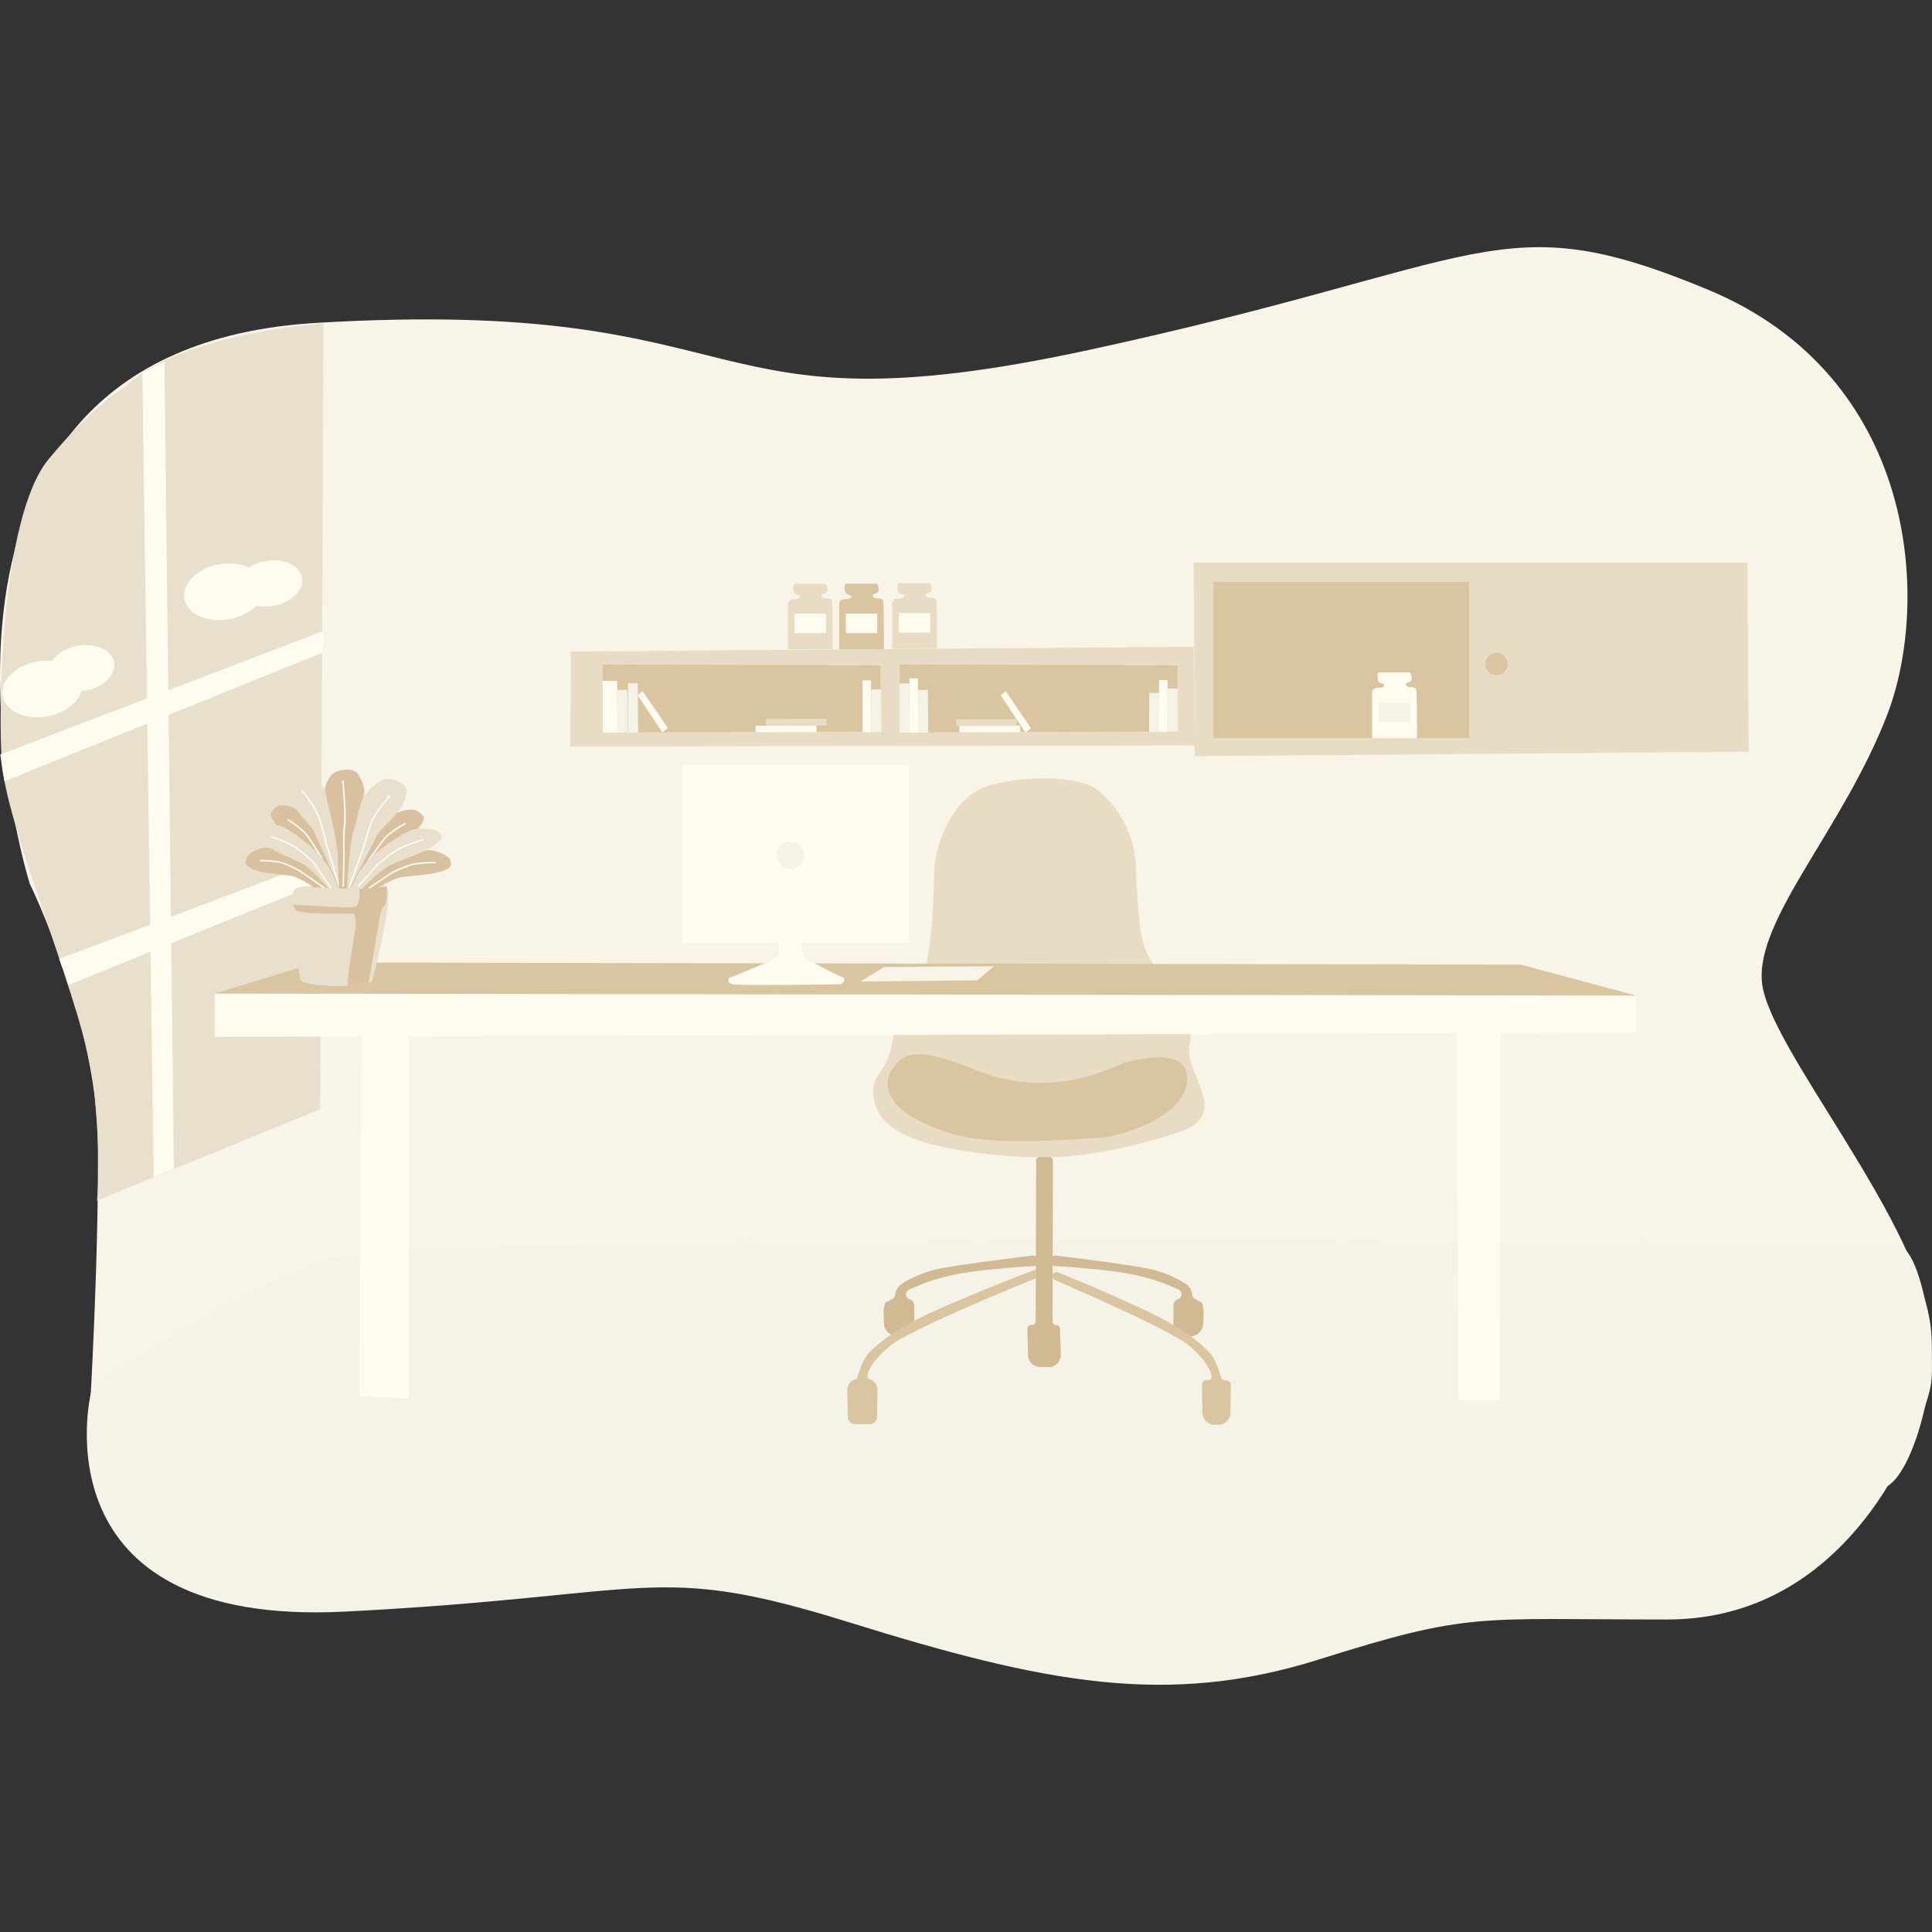 <svg xmlns="http://www.w3.org/2000/svg" xmlns:xlink="http://www.w3.org/1999/xlink" xmlns:svgjs="http://svgjs.com/svgjs" id="SvgjsSvg1001" width="360" height="360" version="1.1">
  <rect width="100%" height="100%" fill="#333333" stroke="none"/>
  <defs id="SvgjsDefs1002"/>
  <g id="SvgjsG1008">
    <svg xmlns="http://www.w3.org/2000/svg" viewBox="0 0 935.15 695.84" width="360" height="360">
      <path fill="#f8f4e8" d="M671.37 479.69s-80.28-258.35 139.06-271.32 178.94 55.26 373.73 13.11 198.07-71.32 299.55-29.18 108 150.74 86.76 205.85-63.84 98.87-60.57 129.67 72.1 110 81.2 163.48c5 29.2-9.53 79-23.11 81.12-100.93 16.12-506.25-10.4-506.25-10.4l-235.27-10.4-125.93-17.15s4.31-72.23 3.89-129.34c-.43-58.52-33.06-125.44-33.06-125.44Z" transform="translate(-657.03 -171.76)" class="svgShape colorf8f8ff-0 selectable"/>
      <path fill="#f5f2e8" d="M701 726.51s-27.44 113.37 123.12 105.66 148.77-24.43 243.77 5.14 154.15 41.15 227.64 18S1370.81 836 1464 836s125.1-99.43 127.53-113c2.87-16-3.84-68.48-17.16-68.64-98.5-1.2-708.61-6.31-756.71 7-41.33 11.42-91 49.36-114.89 59.47" transform="translate(-657.03 -171.76)" class="svgShape colorf5f5fc-1 selectable"/>
      <path fill="#e8e0cd" d="m719 627 93-38 1.6-380.36S745 213 718 239Z" transform="translate(-657.03 -171.76)" class="svgShape colore9edfb-2 selectable"/>
      <path fill="#e8e0cd" d="m718 239 2.27 387.5-16.27 6.75s2.32-17.63-1.68-55.91C698.64 541.66 660.84 455.08 658 422c-2-23.45-.89-119.16 22.5-147.57C702.09 248.21 718 239 718 239Z" transform="translate(-657.03 -171.76)" class="svgShape colore9edfb-3 selectable"/>
      <ellipse cx="765.5" cy="338.5" fill="#fffbeeff" rx="19.5" ry="13.5" transform="rotate(-9.88 -556.204 4053.502)" class="svgShape colorffffff-4 selectable"/>
      <ellipse cx="787.61" cy="334.43" fill="#fffbeeff" rx="15.91" ry="11.01" transform="rotate(-9.88 -534.117 4049.467)" class="svgShape colorffffff-5 selectable"/>
      <ellipse cx="677.5" cy="385.5" fill="#fffbeeff" rx="19.5" ry="13.5" transform="rotate(-9.88 -644.253 4100.559)" class="svgShape colorffffff-6 selectable"/>
      <ellipse cx="696.61" cy="375.43" fill="#fffbeeff" rx="15.91" ry="11.01" transform="rotate(-9.88 -625.141 4090.496)" class="svgShape colorffffff-7 selectable"/>
      <path fill="#fffbeeff" d="m725.94 232.73 4.72-2.63.22-.11 2.94-1.47 2.81-1.27 4.56 390.56-9.78 4.06Z" transform="translate(-657.03 -171.76)" class="svgShape colorffffff-8 selectable"/>
      <path fill="#fffbeeff" d="m690.09 528.93-1.09-3.68c-.17.13-.85-2.67-.91-2.72l-1.25-3-1.13-3.26 126.87-47.93L813 479ZM659.23 430.25l-.36-2.15c-.24-.63-.51-3.11-.72-3.7l-.52-4.1-.46-3 156.46-59.8-.47 10.5Z" transform="translate(-657.03 -171.76)" class="svgShape colorffffff-9 selectable"/>
      <g>
        <path fill="#e8dcc5" d="M1082.48 571.9a32.48 32.48 0 0 0 6.39-15c.92-6.65 3.33-15.13 9.43-20.94 9.37-8.85 10.64-46 10.83-59.78a52.84 52.84 0 0 1 2.43-15.34c2.77-8.71 8.44-20.77 19.44-26.59 11.21-5.93 47-8.36 57.44.33 21.25 17.73 18.28 41 18.61 44.69 1.61 17.42.62 30.13 9.48 41.06s18.88 24.30 16.27 37.84 20.70 33.51-4.81 41.84-51.58 14.09-80 11.82c-25.18-2-59.61-6.09-66.38-22.75-3.36-8.33-1.67-13.80.87-17.18Z" transform="translate(-657.03 -171.76)" class="svgShape colore9edfa-11 selectable"/>
        <path fill="#d9c6a1" d="M1088.83 569.73c1.18-1.70 2.71-4.24 5.43-5.57s8.17-5.23 35.05 5.85c38.39 15.83 70-3.48 73-3.86s30.11-8.88 29.36 8.88-32.75 27.42-42.53 27.81-50.06 4.25-70-1.54-27.53-13.43-28.88-15.33c-1.48-2.08-6.41-9.08-1.43-16.24Z" transform="translate(-657.03 -171.76)" class="svgShape colorbac5f4-12 selectable"/>
        <path fill="#d1b994" d="M1091.4 698.94h1.91a6.22 6.22 0 0 0 6.33-6.32l-.16-9.05a2.56 2.56 0 0 0-1.61-2.33l-.63-.25a2.55 2.55 0 0 1-.57-4.44 6.30 6.30 0 0 1 1.33-.67c4.21-1.58 13.09-6.71 36.50-9.08 12.78-1.29 19.34-1.71 22.67-1.83a2.56 2.56 0 0 0 2.37-3.26 2.56 2.56 0 0 0-2.76-1.84c-8.21 1-37.44 4.53-47 6.75a56.44 56.44 0 0 0-16 6.72 7.45 7.45 0 0 0-3.45 5.45 2.54 2.54 0 0 1-1.10 1.89 13.46 13.46 0 0 1-3.08 1.56c-1.58.53-1.55 6-1.24 10.56a6.57 6.57 0 0 0 6.49 6.14ZM1233.16 698.94h-1.37a6.72 6.72 0 0 1-6.85-6.84l.15-8.53a2.56 2.56 0 0 1 1.60-2.33l.63-.25a2.55 2.55 0 0 0 .57-4.43 6.20 6.20 0 0 0-1.33-.68c-4.17-1.58-13-6.71-36.17-9.08-12.64-1.29-19.14-1.71-22.44-1.83a2.56 2.56 0 0 1-2.37-3.25 2.56 2.56 0 0 1 2.77-1.85c8.17 1 37.09 4.53 46.51 6.75a55.66 55.66 0 0 1 15.83 6.72 7.46 7.46 0 0 1 3.41 5.45 2.55 2.55 0 0 0 1.10 1.89 13.28 13.28 0 0 0 3.00 1.56c1.58.53 1.53 6.14 1.22 10.68a6.44 6.44 0 0 1-6.26 6.02Z" transform="translate(-657.03 -171.76)" class="svgShape colora2b7ed-13 selectable"/>
        <path fill="#d1b994" d="m1158.54 615.91-.20 75.71a1.80 1.80 0 0 1-1.80 1.80h-.40a1.80 1.80 0 0 0-1.80 1.85l.32 12.78a5.87 5.87 0 0 0 5.77 5.72l4.00.06a6.00 6.00 0 0 0 6.11-6.24l-.46-12.43a1.80 1.80 0 0 0-1.80-1.74 1.80 1.80 0 0 1-1.80-1.81l.21-77.64a1.80 1.80 0 0 0-1.82-1.81h-4.59a1.80 1.80 0 0 0-1.79 1.88Z" transform="translate(-657.03 -171.76)" class="svgShape colora2b7ed-14 selectable"/>
        <path fill="#d9c6a1" d="M1158.6 670.79s-61.17 24.63-70.82 32.80-11.23 13.34-10.79 15.53c0 .23.37.40.84.51a5.38 5.38 0 0 1 3.93 5.35l-.22 12.88a3.65 3.65 0 0 1-3.64 3.58h-6.90a3.65 3.65 0 0 1-3.65-3.59l-.22-12.80a5.45 5.45 0 0 1 4.62-5.49h.12s2.40-9.68 6.11-13 10.22-10.73 35.83-21.87 44.77-18.16 44.77-18.16ZM1166.38 669.84a2.00 2.00 0 0 0 1.23 1.87c8.40 3.60 57.22 24.71 65.56 32.17 9.13 8.17 10.62 13.34 10.21 15.53-.09.50-1.44.70-2.65.77a2.00 2.00 0 0 0-1.90 2.07l.22 13.66a5.93 5.93 0 0 0 5.93 5.84h1.73a5.88 5.88 0 0 0 5.88-5.78l.23-13.61a2.00 2.00 0 0 0-1.71-2l-1.51-.25a2.00 2.00 0 0 1-1.64-1.47c-.74-2.73-2.73-9.17-5.46-11.77-3.51-3.34-9.67-10.73-33.91-21.87-18.57-8.53-33.47-14.63-39.41-17a2.00 2.00 0 0 0-2.79 1.90Z" transform="translate(-657.03 -171.76)" class="svgShape colorbac5f4-15 selectable"/>
      </g>
      <g>
        <path fill="#fffbeeff" d="m173.97 556.24 1-174h23v175l-24-1zM705.05 379.14l.92 179.10h20l.44-178.37-21.36-.73z" class="svgShape colorffffff-17 selectable"/>
        <path fill="#fffbeeff" d="M103.97 361.24v21l688-2v-18l-688-1z" class="svgShape colorffffff-18 selectable"/>
        <path fill="#d9c6a1" d="m103.97 361.24 49-15 583 1 56 15-688-1z" class="svgShape colorbac5f4-19 selectable"/>
        <path fill="#f8f4e8" d="m416.45 355.43 11.53-7.02 53.10-.35-8.01 6.82-56.62.55z" class="svgShape colorf8f8ff-20 selectable"/>
      </g>
      <g>
        <path fill="#e8e0cd" d="M809.08 480.90s-8.69-.40-9.81 2.40 2 41 3.36 43.26 15.21 2.92 19.13 2.92c0 0 14.51-1.29 15.22-2.28s10.55-40.49 7.33-45.77-34.73-.40-34.73-.40" transform="translate(-657.03 -171.76)" class="svgShape colore9edfc-22 selectable"/>
        <path fill="#d9c19f" d="M798.56 489.88s27 2.07 30.19 1.16 2.14-9 2.14-9l13.42-.60s0 7.78-.91 8.70a12.67 12.67 0 0 0-2.29 4.12c0 .46-5.67 33.55-5.67 33.55s-8.69 1.34-9.84 1.20c-1.36-.17 3.62-27.37 3.62-29.26s0-5.49-1.37-5.49-27.84.80-28-2.16a4.93 4.93 0 0 0-1.29-2.20M809.19 481.76s-7.53-5.29-11.53-5.77S789 475 785 474.37s-9.10-2.41-9-4.75.58-3.46 2.93-4.85a15.86 15.86 0 0 1 6.57-2.43c1.76-.16 19.82 4.53 27.35 15.74l3 3.68Z" transform="translate(-657.03 -171.76)" class="svgShape colorbac4f6-23 selectable"/>
        <path fill="#d9c19f" d="M783.14 468.69s6.92-.09 10.71 1.14a60.72 60.72 0 0 1 8.60 4l11.33 7.89" transform="translate(-657.03 -171.76)" class="svgShape colorbac4f6-24 selectable"/>
        <path fill="none" stroke="#fffbeeff" stroke-linecap="round" stroke-miterlimit="10" stroke-width=".75" d="M783.14 468.69s6.92-.09 10.71 1.14a60.72 60.72 0 0 1 8.60 4l11.33 7.89" transform="translate(-657.03 -171.76)" class="svgStroke colorStrokeffffff-25 selectable"/>
        <path fill="#d9c19f" d="M817.14 481.46s-8.76-11.90-12.17-15.25-7.40-7.18-10.69-10.68-7.44-8.52-5.69-10.58 3-3.46 6.19-3a15.12 15.12 0 0 1 6.95 2.57c1.77 1.14 17.67 16.31 20 33.74l2.29 3.53Z" transform="translate(-657.03 -171.76)" class="svgShape colorbac4f6-26 selectable"/>
        <path fill="none" stroke="#fffbeeff" stroke-linecap="round" stroke-miterlimit="10" stroke-width=".75" d="M796.55 449s6.82 4.08 9.50 8c2.53 3.66 6.54 10.21 6.54 10.21l4.55 12.49" transform="translate(-657.03 -171.76)" class="svgStroke colorStrokeffffff-27 selectable"/>
        <path fill="#e8e0cd" d="M821.50 482s-10.23-22.21-12.14-26.60-9.72-11-11.45-15.48-2.83-7.74-1-10.20 6.54-4.50 9.53-3c2.83 1.38 6.51 5.58 8.09 7.71 1.25 1.68 9.63 31.85 8.94 38.81l1.60 8.91Z" transform="translate(-657.03 -171.76)" class="svgShape colore9edfc-28 selectable"/>
        <path fill="none" stroke="#fffbeeff" stroke-linecap="round" stroke-miterlimit="10" stroke-width=".75" d="M803.48 435s5.87 7.56 7.65 12c2 5 4 14.53 3.74 13l6.13 20.57" transform="translate(-657.03 -171.76)" class="svgStroke colorStrokeffffff-29 selectable"/>
        <path fill="#e8e0cd" d="M815.89 481.88s-9-10.27-13.39-12.26-9.38-4.24-13.67-6.38-9.44-5.77-8.57-7.95 1.77-3.06 4.86-3.47a21.11 21.11 0 0 1 8.16.22c2 .52 20.80 11.88 25.63 25.37l2.23 4.65Z" transform="translate(-657.03 -171.76)" class="svgShape colore9edfc-30 selectable"/>
        <path fill="none" stroke="#fffbeeff" stroke-linecap="round" stroke-miterlimit="10" stroke-width=".75" d="M788.56 457.14s7.79 2.56 11.65 5.18a78.76 78.76 0 0 1 8.36 7.06l8.65 12.62" transform="translate(-657.03 -171.76)" class="svgStroke colorStrokeffffff-31 selectable"/>
        <path fill="#d9c19f" d="M839.43 482.11s8.15-5 12.48-5.51 9.35-.94 13.68-1.55 9.85-2.30 9.74-4.54-.62-3.30-3.17-4.64a18.65 18.65 0 0 0-7.11-2.32c-1.91-.15-21.45 4.32-29.60 15l-3.29 3.52Z" transform="translate(-657.03 -171.76)" class="svgShape colorbac4f6-32 selectable"/>
        <path fill="#d9c19f" d="M867.63 469.62s-7.48-.09-11.59 1.09a69.93 69.93 0 0 0-9.30 3.80l-10.87 7.30" transform="translate(-657.03 -171.76)" class="svgShape colorbac4f6-33 selectable"/>
        <path fill="none" stroke="#fffbeeff" stroke-linecap="round" stroke-miterlimit="10" stroke-width=".75" d="M867.63 469.62s-7.48-.09-11.59 1.09a69.93 69.93 0 0 0-9.30 3.80l-10.87 7.30" transform="translate(-657.03 -171.76)" class="svgStroke colorStrokeffffff-34 selectable"/>
        <path fill="#d9c19f" d="M830.84 481.82s9.47-11.36 13.16-14.56 8-6.86 11.57-10.20 8.05-8.13 6.15-10.11-3.24-3.31-6.70-2.89a17.74 17.74 0 0 0-7.52 2.45c-1.91 1.08-19.12 15.58-21.64 32.22l-2.47 3.37Z" transform="translate(-657.03 -171.76)" class="svgShape colorbac4f6-35 selectable"/>
        <path fill="none" stroke="#fffbeeff" stroke-linecap="round" stroke-miterlimit="10" stroke-width=".75" d="M853.12 450.79s-7.38 3.89-10.28 7.60c-2.74 3.50-7.07 9.75-7.07 9.75l-4.93 11.92" transform="translate(-657.03 -171.76)" class="svgStroke colorStrokeffffff-36 selectable"/>
        <path fill="#e8e0cd" d="M826.11 482.38s11.07-21.21 13.13-25.41 10.52-10.48 12.39-14.78 3.06-7.40 1.10-9.74-7.07-4.30-10.31-2.90c-3.06 1.32-7 5.33-8.76 7.36-1.36 1.61-10.42 30.41-9.68 37.07l-1.73 8.51Z" transform="translate(-657.03 -171.76)" class="svgShape colore9edfc-37 selectable"/>
        <path fill="#d9c19f" d="M825.06 482.11s.89-20.69 3-27.42c1.43-4.46 2.83-12 4.70-16.25s-1-9.84-2.92-12.19-7-1.90-10.28-.51c-3.06 1.32-4.82 5.59-5.21 7.87-.35 2.08 7 27.05 6.22 36.19l.63 12.44Z" transform="translate(-657.03 -171.76)" class="svgShape colorbac4f6-38 selectable"/>
        <path fill="none" stroke="#fffbeeff" stroke-linecap="round" stroke-miterlimit="10" stroke-width=".75" d="M845.61 437.44s-6.35 7.22-8.28 11.45c-2.18 4.79-4.35 13.88-4 12.38l-7.19 20.20" transform="translate(-657.03 -171.76)" class="svgStroke colorStrokeffffff-39 selectable"/>
        <path fill="#e8e0cd" d="M832.19 482.22s9.79-9.81 14.48-11.71 10.15-4 14.79-6.09 10.21-5.51 9.27-7.59-1.91-2.92-5.26-3.32a25.83 25.83 0 0 0-8.83.21c-2.20.50-22.50 11.34-27.73 24.23l-2.41 4.44Z" transform="translate(-657.03 -171.76)" class="svgShape colore9edfc-40 selectable"/>
        <path fill="none" stroke="#fffbeeff" stroke-linecap="round" stroke-miterlimit="10" stroke-width=".75" d="M861.76 458.60s-8.44 2.45-12.61 4.94a83.45 83.45 0 0 0-9 6.74l-9.54 10.58M823 430.16s1.69 17.73.71 22.50c-.41 2-.21 14.47-.21 14.47l-.35 13.87" transform="translate(-657.03 -171.76)" class="svgStroke colorStrokeffffff-41 selectable"/>
      </g>
      <g>
        <path fill="#fffbeeff" d="M330.09 250.50h109.88v86.26H330.09z" class="svgShape colorffffff-43 selectable"/>
        <circle cx="382.70" cy="294.31" r="6.6" fill="#f5f2e8" class="svgShape colorf5f5fc-44 selectable"/>
        <path fill="#fffbeeff" d="M1032.86 506.47s2.76 7.27-.39 9.31-22.60 9.71-22.60 9.71-1.44 2.31 2 3.05c3.07.67 42.51.14 51 0a2.87 2.87 0 0 0 2.83-1.72c.20-.71-.05-1.49-1.56-2-2.61-.94-12.21-6.17-16.41-8.43-1.48-.80-1.88-2.34-2.17-3.75-.48-2.27-.84-4.78.76-5.26 2.50-.75-13.31.23-13.31.23" transform="translate(-657.03 -171.76)" class="svgShape colorffffff-45 selectable"/>
      </g>
      <g>
        <path fill="#e8dcc5" d="m292.51 241.65 285.82-.46-.58-47.81-301.44 2.33-.18 45.94h16.38z" class="svgShape colore9edfa-47 selectable"/>
        <path fill="#d9c6a1" d="M435.48 201.96v32.92l134.48-.46v-32l-134.48-.46zM291.73 201.96v32.92l134.48-.46v-32l-134.48-.46z" class="svgShape colorbac5f4-48 selectable"/>
        <path fill="#fffbeeff" d="M291.74 209.89h7.01l.07 25.07-7.09-.08.01-24.99z" class="svgShape colorffffff-49 selectable"/>
        <path fill="#f5f2e8" d="M298.88 214.28h4.72l.17 20.57-4.95.11.06-20.68z" class="svgShape colorf5f5fc-50 selectable"/>
        <path fill="#fffbeeff" d="M417.49 209.70h4.12l.04 25.06-4.16-.07V209.70z" class="svgShape colorffffff-51 selectable"/>
        <path fill="#f5f2e8" d="M421.71 214.09h4.72l.17 20.57-4.95.10.06-20.67zM303.98 211.06h4.72l.17 23.85-4.95.12.06-23.97z" class="svgShape colorf5f5fc-52 selectable"/>
        <path fill="#fffbeeff" d="m308.60 216.79 2.42-1.94 12.25 17.89-2.64 2.14-12.03-18.09zM365.78 234.76h29.48l-.15-3.31-29.33.16v3.15z" class="svgShape colorffffff-53 selectable"/>
        <path fill="#e8dcc5" d="M370.74 231.52h29.49l-.16-3.31-29.33.16v3.15z" class="svgShape colore9edfa-54 selectable"/>
        <path fill="#fffbeeff" d="M440.20 208.69h4.14l.04 26.38-4.19-.08.01-26.30z" class="svgShape colorffffff-55 selectable"/>
        <path fill="#f5f2e8" d="M444.43 214.31h4.71l.17 20.56-4.95.11.07-20.67z" class="svgShape colorf5f5fc-56 selectable"/>
        <path fill="#fffbeeff" d="M561.02 209.57h4.12l.04 25.06-4.16-.07v-24.99z" class="svgShape colorffffff-57 selectable"/>
        <path fill="#f5f2e8" d="m565.12 213.60 4.91.05.19 20.78-5.02.07-.08-20.90zM556.31 215.69h4.72l.19 18.93-5.03.06.12-18.99zM435.44 211.12h4.72l.17 23.85-4.95.12.06-23.97z" class="svgShape colorf5f5fc-58 selectable"/>
        <path fill="#fffbeeff" d="m484.35 216.86 2.42-1.94 12.25 17.89-2.64 2.14-12.03-18.09zM464.37 234.83h29.49l-.16-3.31-29.33.16v3.15z" class="svgShape colorffffff-59 selectable"/>
        <path fill="#e8dcc5" d="M462.75 231.71h29.48l-.16-3.31-29.32.16v3.15zM578.06 190.95l-.29-38.31h267.99l.66 91.54-268.13 2.19-.23-52.01" class="svgShape colore9edfa-60 selectable"/>
        <path fill="#e8dcc5" d="M1044.22 340.44s-2.58-.86-2.79-1.50-1.07-4.30.64-4.30h14.62s2.36 3.87-.64 4.73-.43 2.36.43 2.36 2.79 0 3.22 1.07.40 23.62.40 23.62h-21.68v-21.89a2.32 2.32 0 0 1 2.36-2.36c2.37-.01 4.09-.65 3.44-1.73Z" transform="translate(-657.03 -171.76)" class="svgShape colore9edfa-61 selectable"/>
        <path fill="#fffbeeff" d="M384.59 177.35h15.21v9.43h-15.21z" class="svgShape colorffffff-62 selectable"/>
        <path fill="#d9c6a1" d="M1069 340.44s-2.58-.86-2.79-1.50-1.07-4.30.64-4.30h14.62s2.36 3.87-.64 4.73-.43 2.36.43 2.36 2.79 0 3.22 1.07.40 23.62.40 23.62h-21.68v-21.89a2.32 2.32 0 0 1 2.36-2.36c2.44-.01 4.12-.65 3.44-1.73Z" transform="translate(-657.03 -171.76)" class="svgShape colorbac5f4-63 selectable"/>
        <path fill="#fffbeeff" d="M409.4 177.35h15.21v9.43H409.4z" class="svgShape colorffffff-64 selectable"/>
        <path fill="#e8dcc5" d="M1094.66 340.17s-2.58-.86-2.79-1.50-1.07-4.30.64-4.30h14.62s2.36 3.87-.64 4.73-.43 2.36.43 2.36 2.79 0 3.22 1.07.40 23.62.40 23.62h-21.68v-21.89a2.32 2.32 0 0 1 2.36-2.36c2.36-.01 4.08-.65 3.44-1.73Z" transform="translate(-657.03 -171.76)" class="svgShape colore9edfa-65 selectable"/>
        <path fill="#fffbeeff" d="M435.03 177.07h15.21v9.43h-15.21z" class="svgShape colorffffff-66 selectable"/>
        <path fill="#d9c6a1" d="M587.28 161.95H711.1v75.62H587.28z" class="svgShape colorbac5f4-67 selectable"/>
        <circle cx="724.36" cy="201.72" r="5.4" fill="#d9c6a1" class="svgShape colorbac5f4-68 selectable"/>
        <path fill="#fffbeeff" d="M1327 383.38s-2.58-.86-2.79-1.50-1.07-4.30.64-4.30h14.62s2.36 3.87-.64 4.73-.43 2.36.43 2.36 2.79 0 3.22 1.07.40 23.62.40 23.62h-21.68v-21.90a2.32 2.32 0 0 1 2.36-2.36c2.34 0 4.06-.65 3.44-1.72Z" transform="translate(-657.03 -171.76)" class="svgShape colorffffff-69 selectable"/>
        <path fill="#f5f2e8" d="M667.34 220.28h15.21v9.43h-15.21z" class="svgShape colorf5f5fc-70 selectable"/>
      </g>
    </svg>
  </g>
</svg>
